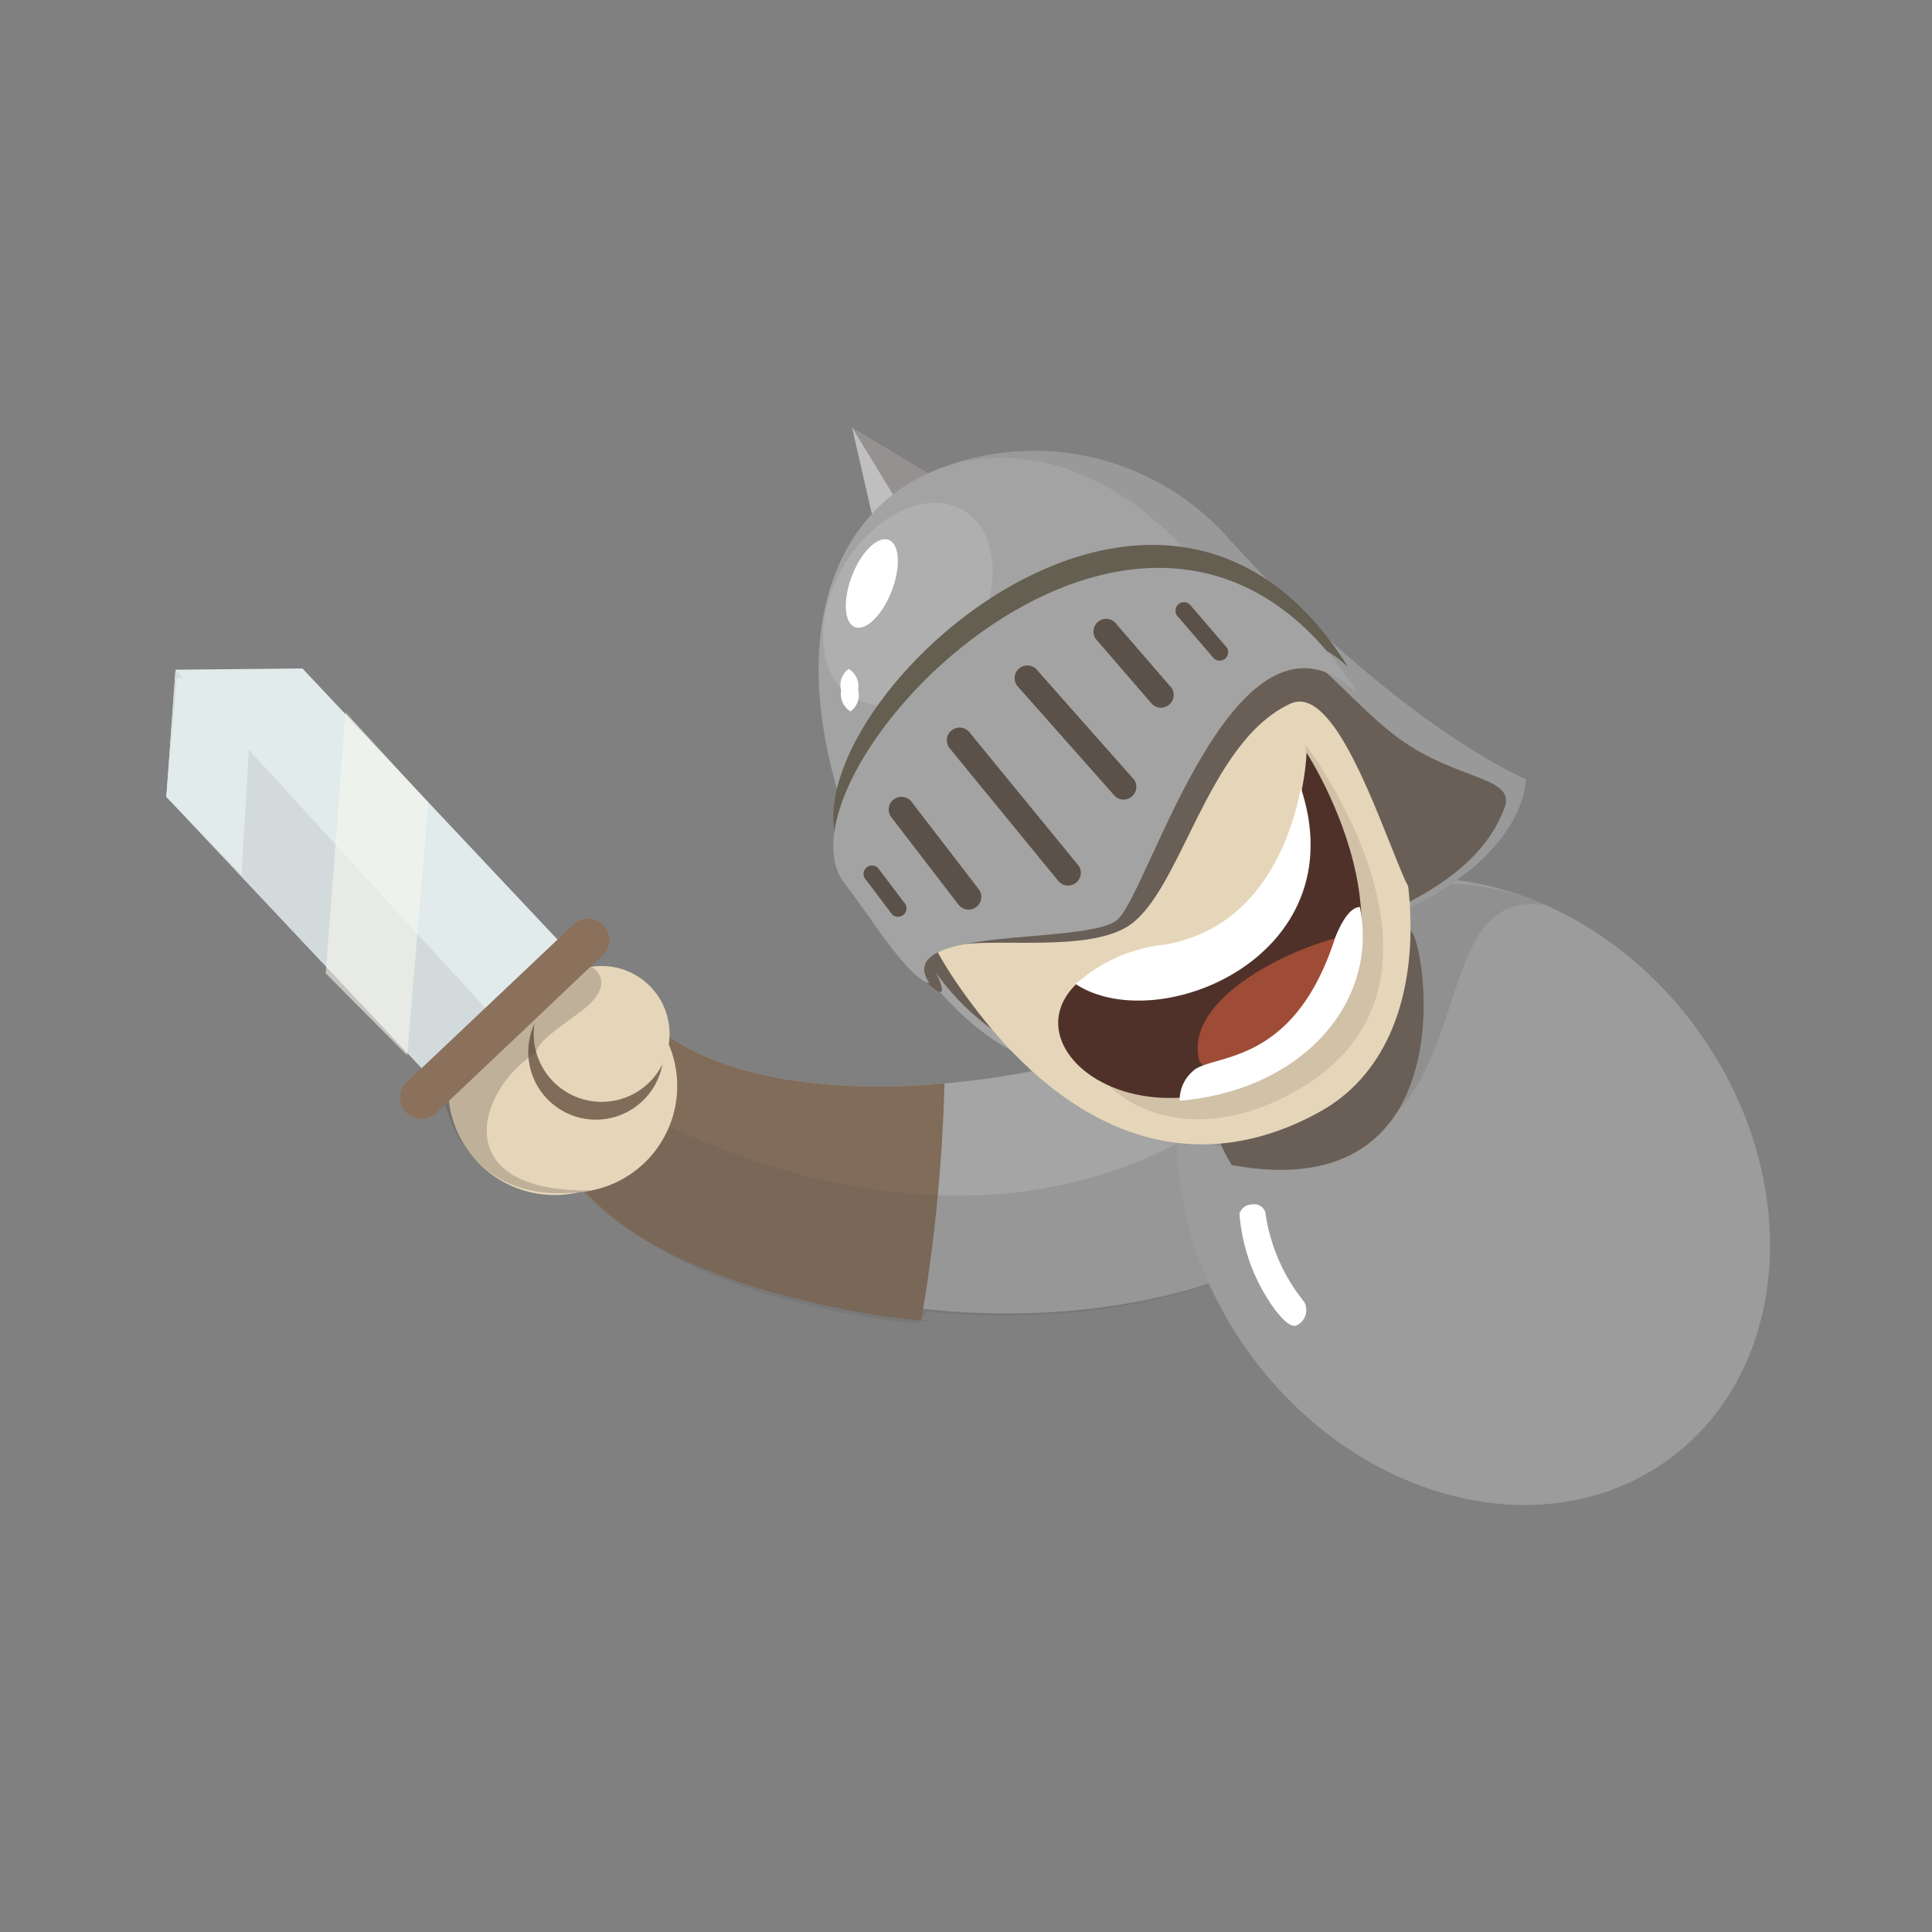 <svg class="knight-climbing" xmlns="http://www.w3.org/2000/svg" width="100" height="100" viewBox="0 0 100 100">
  <rect x="0" y="0" width="100" height="100" fill="#808080" stroke="none"/>
  <g class="hend-and-sword ">
    <path fill="#a5a5a5" fill-rule="evenodd" d="M33.14,52.393c5.037,5.41,18.984,4.842,30.626-.062,2.407-1.029,8.976,8.763,3.35,12.09-7.139,4.221-18.147,4.467-26.111,1.915s-12.484-4.8-12.8-8.807c-0.059-3.79,4.65-6.059,4.935-5.137"/>
    <path fill="#816c5a" d="M33.14,52.393c2.947,3.166,8.945,4.284,15.746,3.686a85.128,85.128,0,0,1-1.2,12.24c3.208,0.351-18.045-.8-19.479-10.789-0.3-3.778,4.65-6.059,4.935-5.137"/>
    <path fill="#4c4c4c" opacity="0.16" fill-rule="evenodd" d="M66.891,64.544c-5.143,3.052-12.312,4.015-18.882,3.338-0.6.489-.251,0.658-0.849,0.6-11.865-1.422-16.009-5.647-17.822-8.019-0.946-1.238-2.11-4.056-.666-5.679,5.016,3.871,23.716,13.642,37.9.37C69.219,53.07,72.535,61.194,66.891,64.544Z"/>
    <g class="sword">
      <path fill="#e5d6b9" d="M28.283,50.839A5.516,5.516,0,1,1,29.965,61.71,5.516,5.516,0,1,1,28.283,50.839Z"/>
      <circle fill="#816c5a" cx="30.844" cy="54.453" r="3.5"/>
      <circle fill="#e5d6b9" cx="31.141" cy="53.516" r="3.516"/>
      <path fill="#4d4238" opacity="0.25" d="M30.607,50.034s1.462,0.813-.533,2.309c-1.565,1.174-2.14,1.518-2.34,2.143-3.11,1.965-4.577,7.279,2.883,7.123-6.5,1.154-7.58-4.5-7.58-4.5Z"/>
      <path fill="#e1ebec" d="M8.611,41.24l0.474-6.576,6.569-.065L29.279,49.08l-7.043,6.641Z"/>
      <path fill="#d2dadb" d="M8.611,41.24l0.474-6.576L25.156,52.213l-2.92,3.507Z"/>
      <path fill="#f9f7ee" opacity="0.58" fill-rule="evenodd" d="M17.884,36.865L16.858,50.38l4.219,4.245L22.17,41.545Z"/>
      <path fill="#8b705b" fill-rule="evenodd" d="M21.056,56.014l8.63-8.165a1.1,1.1,0,1,1,1.512,1.6l-8.63,8.164A1.1,1.1,0,1,1,21.056,56.014Z"/>
      <path fill="#e1ebec" d="M8.611,41.24L9.151,35.1l3.931,0.111L12.505,45.266Z"/>
    </g>
  </g>
  <g class="body">
    <path fill="#9c9c9c" fill-rule="evenodd" d="M66.153,47.805c6.382-4.653,16.081-2.217,21.665,5.441s4.936,17.638-1.445,22.291S70.292,77.753,64.708,70.1,59.772,52.458,66.153,47.805Z"/>
    <path fill="#909090" fill-rule="evenodd" d="M60.889,58.707c17.924,5.538,11.255-13.061,19.091-11.858C74.7,44.537,65.874,44.738,60.889,58.707Z"/>
    <path fill="#fff" fill-rule="evenodd" d="M64.8,62.342a0.607,0.607,0,0,1,.69.39,9.465,9.465,0,0,0,2.017,4.657,0.881,0.881,0,0,1-.324,1.177c-0.36.257-.864-0.375-1.165-0.742a9.687,9.687,0,0,1-1.864-5,0.682,0.682,0,0,1,.646-0.482"/>
    <path fill="#695f57" fill-rule="evenodd" d="M63.763,60.307c12.371,2.261,9.976-11.784,9.256-12.118S59.352,53.615,63.763,60.307Z"/>
  </g>
  <g class="head">
    <path fill="#969191" fill-rule="evenodd" d="M45.977,28.511L44.1,22.124l5.891,3.541Z"/>
    <path fill="#bfbfbf" fill-rule="evenodd" d="M44.1,22.124l2.981,4.881-1.6,1.139Z"/>
    <path fill="#a3a3a3" fill-rule="evenodd" d="M47.613,24.7a13.478,13.478,0,0,1,16.093,3.3c8.805,9.666,15.265,12.331,15.265,12.331s0.144,4.315-7.755,7.433c-7.767,3.065-16.653,7.474-16.653,7.474s-5.07-.755-8.872-8.423C40.027,35.385,42.24,27.491,47.613,24.7Z"/>
    <path fill="#909090" opacity="0.5" fill-rule="evenodd" d="M47.613,24.7a13.478,13.478,0,0,1,16.093,3.3c8.805,9.666,15.265,12.331,15.265,12.331s0.144,4.315-7.755,7.433c-1.053-4.245-.851-6.628-7.407-16.218C57.48,22.28,50.61,23.08,47.613,24.7Z"/>
    <path fill="#fff" opacity="0.13" fill-rule="evenodd" d="M50.138,26.6c1.688,1.318,1.646,4.469-.093,7.038s-4.517,3.582-6.2,2.264-1.646-4.469.093-7.038S48.451,25.286,50.138,26.6Z"/>
    <path fill="#695f57" fill-rule="evenodd" d="M61.569,31.442c5.262,0.182,7.571,4.386,10.844,6.782,3.013,2.205,6.09,1.952,5.456,3.608s-2.255,4.133-7.957,6.129c-2.261.791-8.015,7.574-13.107,7.371-5.016-.2-10.1-5.355-9.943-9.593C47.3,34.087,59.242,31.362,61.569,31.442Z"/>
    <path fill="#fff" fill-rule="evenodd" d="M46,27.945c0.566,0.22.634,1.408,0.15,2.654s-1.334,2.078-1.9,1.858S43.617,31.05,44.1,29.8,45.435,27.726,46,27.945Z"/>
    <path fill="#fff" fill-rule="evenodd" d="M43.929,34.623a1.043,1.043,0,0,1,.487,1.08,1.044,1.044,0,0,1-.392,1.118,1.043,1.043,0,0,1-.487-1.08A1.043,1.043,0,0,1,43.929,34.623Z"/>
    <path fill="#e5d6b9" fill-rule="evenodd" d="M50,37.239c2.482-2.931,12.281-11.19,19.469-.786,4.252,6.154,5.584,17.391-1.187,21.11s-13,.9-17.734-5.271C47.35,48.131,44.9,43.264,50,37.239Z"/>
    <path fill="#695f57" fill-rule="evenodd" d="M72.62,45.316c-1.408-3.344-3.594-9.923-5.828-8.894-4.364,2.011-5.658,9.852-8.454,11.548-3.109,1.886-11.207-.492-9.867,2.417,1.519,3.3-3.582-3.008-3.582-3.008L63.375,31.608s1.3-1.287,4.887,2.806C72.046,38.726,74.027,48.66,72.62,45.316Z"/>
    <path fill="#655f51" fill-rule="evenodd" d="M43.683,44.34c0.955,1.495,3.131,4.413,4.286,4.68-2.026-3.026,7.793-1.428,9.364-2.784,1.676-1.447,6.13-17.645,12.435-11.719C59.6,18.21,39.573,37.9,43.683,44.34Z"/>
    <path fill="#a3a3a3" fill-rule="evenodd" d="M43.75,45.775c1.11,1.384,3.2,4.848,4.353,5.115-2.026-3.026,8.161-1.93,9.732-3.286,1.676-1.447,6.13-17.645,12.434-11.719C59.536,18.775,39.34,40.276,43.75,45.775Z"/>
    <path fill="#5b5149" fill-rule="evenodd" d="M49.3,37.772a0.66,0.66,0,0,1,.916.178l5.622,6.869a0.66,0.66,0,0,1-1.094.738L49.12,38.688A0.66,0.66,0,0,1,49.3,37.772Zm3.51-3.214a0.66,0.66,0,0,1,.916.178l4.986,5.632a0.66,0.66,0,0,1-1.094.738L52.63,35.474A0.66,0.66,0,0,1,52.808,34.557Zm-6.517,6.8a0.66,0.66,0,0,1,.916.178l3.479,4.529a0.66,0.66,0,0,1-1.094.738L46.112,42.27A0.66,0.66,0,0,1,46.29,41.354Zm15.29-10.07,1.842,2.142a0.44,0.44,0,0,1-.593.651l-1.842-2.142A0.44,0.44,0,0,1,61.581,31.283ZM45.435,44.912l1.34,1.774a0.44,0.44,0,0,1-.593.651l-1.34-1.774A0.44,0.44,0,1,1,45.435,44.912ZM56.887,32.145a0.66,0.66,0,0,1,.916.178l2.843,3.291a0.66,0.66,0,0,1-1.094.738l-2.843-3.292A0.66,0.66,0,0,1,56.887,32.145Z"/>
    <path fill="#695747" opacity="0.16" fill-rule="evenodd" d="M60.781,49.373c7.867-1.718,6.782-10.844,6.782-10.844s9.3,12.212-.353,17.864C58,61.782,51.22,51.462,60.781,49.373Z"/>
    <path fill="#50312a" fill-rule="evenodd" d="M60.279,49.006c7.066-1.245,7.351-10.042,7.351-10.042s7.291,11.182-1.492,16.259C56.851,60.592,49.145,50.967,60.279,49.006Z"/>
    <path fill="#9f4c36" fill-rule="evenodd" d="M70.414,48.328c-2.208.119-9.331,3-8.324,6.631C64.575,57.714,70.6,53.185,70.414,48.328Z"/>
    <path fill="#fff" fill-rule="evenodd" d="M61.723,55.461c0.931-.962,5.205-0.118,7.387-6.931,0.436-1.1.882-1.568,1.273-1.584,1,4.888-2.937,9.487-9.322,10.027A1.955,1.955,0,0,1,61.723,55.461Z"/>
    <path fill="#fff" fill-rule="evenodd" d="M55.675,50.933a8.219,8.219,0,0,1,4.637-2.044c4.905-.865,6.5-5.441,7.023-8.1C70.217,49.543,59.905,53.723,55.675,50.933Z"/>
  </g>
</svg>
